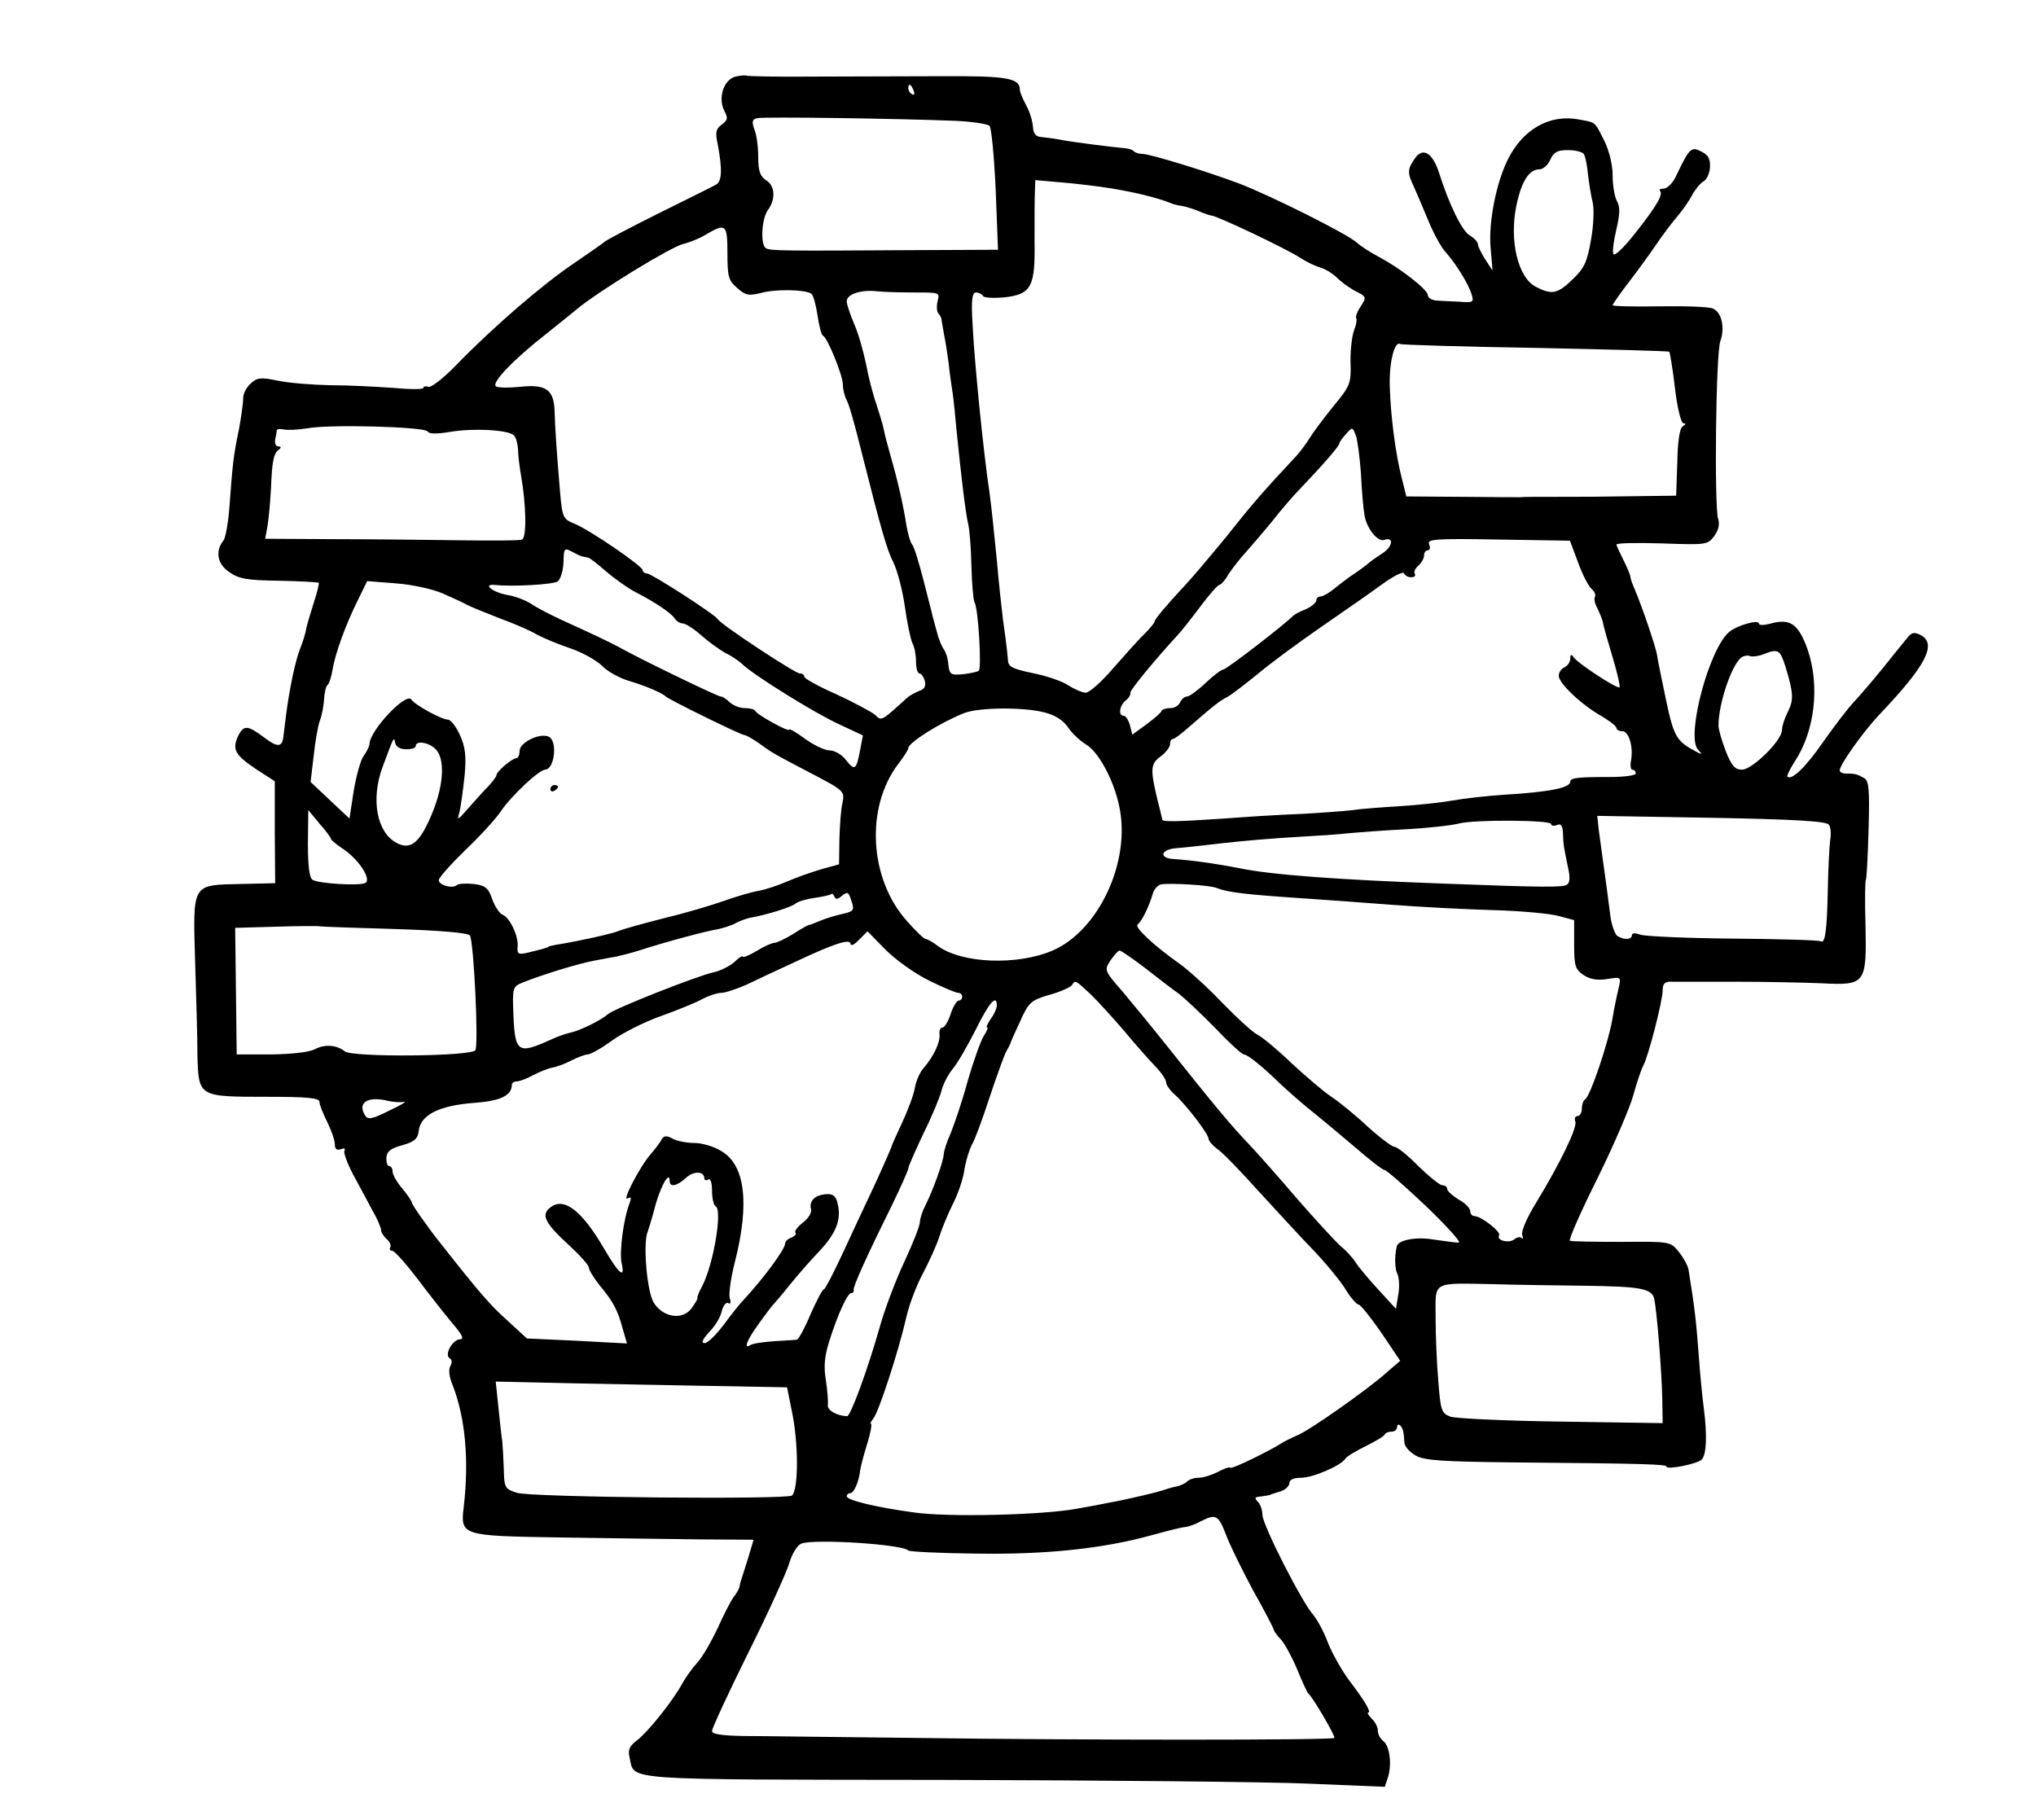 <?xml version="1.0" standalone="no"?>
<!DOCTYPE svg PUBLIC "-//W3C//DTD SVG 20010904//EN"
 "http://www.w3.org/TR/2001/REC-SVG-20010904/DTD/svg10.dtd">
<svg version="1.0" xmlns="http://www.w3.org/2000/svg"
 width="529pt" height="473pt" viewBox="0 0 529 473"
 preserveAspectRatio="xMidYMid meet">
<g transform="translate(0,473) scale(0.1,-0.1)"
fill="#000000" stroke="none">
<path d="M1911 4531 c-31 -8 -46 -56 -29 -89 10 -19 9 -24 -7 -36 -15 -11 -17
-20 -10 -52 12 -64 11 -96 -5 -104 -8 -5 -76 -38 -150 -75 -74 -37 -137 -70
-140 -74 -3 -3 -39 -28 -80 -56 -80 -54 -208 -164 -305 -264 -33 -34 -65 -59
-72 -56 -7 2 -13 1 -13 -3 0 -4 -35 -4 -77 0 -43 3 -117 7 -165 7 -48 1 -110
6 -137 12 -44 9 -53 8 -70 -8 -11 -10 -20 -27 -19 -38 0 -11 -5 -47 -11 -80
-14 -66 -17 -93 -25 -204 -3 -40 -10 -78 -15 -85 -22 -27 -17 -61 14 -82 25
-18 46 -22 130 -23 54 -1 101 -4 103 -5 2 -2 -4 -25 -12 -50 -8 -25 -17 -55
-20 -68 -2 -13 -9 -36 -16 -53 -13 -33 -28 -105 -37 -175 -3 -25 -6 -50 -7
-57 -4 -25 -16 -25 -50 1 -43 32 -53 33 -68 2 -15 -34 -7 -48 48 -85 l48 -31
0 -133 1 -132 -89 -2 c-128 -3 -125 4 -119 -201 3 -92 6 -202 6 -245 3 -107 3
-107 179 -107 106 0 138 -3 138 -13 0 -7 9 -30 20 -52 11 -22 20 -48 20 -58 0
-13 5 -17 16 -13 8 3 12 2 9 -4 -3 -5 7 -32 22 -61 15 -28 38 -70 50 -93 13
-22 23 -46 23 -52 0 -6 7 -17 15 -24 8 -7 12 -16 9 -21 -3 -5 -1 -9 5 -9 6 0
35 -33 65 -72 30 -40 71 -92 91 -116 25 -29 32 -42 21 -42 -20 0 -42 -40 -28
-49 7 -4 7 -12 2 -21 -5 -8 -3 -28 6 -49 33 -85 43 -194 29 -316 -9 -75 -7
-76 247 -80 122 -2 287 -4 364 -5 l142 -1 -14 -47 c-8 -26 -16 -51 -18 -57 -2
-5 -4 -14 -5 -20 -2 -5 -8 -17 -15 -25 -6 -8 -25 -44 -41 -80 -17 -36 -40 -76
-53 -90 -13 -14 -30 -38 -39 -54 -22 -42 -90 -128 -119 -149 -19 -15 -23 -24
-18 -45 14 -59 -34 -56 806 -57 425 -1 859 -5 964 -10 l192 -8 8 24 c11 34 5
82 -12 95 -8 6 -14 18 -14 27 0 9 -7 23 -16 31 -8 9 -13 16 -9 16 9 0 -10 32
-50 84 -19 26 -44 70 -55 98 -10 28 -28 60 -38 72 -29 32 -132 234 -132 260 0
12 -5 27 -12 34 -9 9 -8 12 5 13 9 1 20 3 25 4 4 2 17 6 30 10 12 4 22 14 22
21 0 9 11 14 30 14 31 0 103 31 115 49 3 6 27 20 53 33 26 13 49 26 50 31 2 4
10 7 18 7 8 0 14 5 14 12 0 6 3 8 8 4 7 -8 9 -13 11 -44 0 -10 13 -25 29 -34
22 -13 68 -16 252 -18 351 -3 400 -5 400 -11 0 -9 80 7 91 18 13 13 15 62 6
133 -4 30 -10 91 -13 135 -7 92 -10 122 -27 227 -2 10 -13 30 -25 45 -22 27
-22 27 -149 26 -71 0 -131 1 -134 3 -4 2 28 75 71 161 43 87 85 185 94 218 9
33 21 68 26 77 13 24 50 167 50 195 0 17 6 23 23 22 12 0 85 0 162 0 77 0 179
-2 227 -4 116 -6 118 -2 115 153 -2 62 -1 114 1 116 2 2 5 61 7 130 3 109 1
128 -13 135 -18 10 -24 11 -47 11 -8 0 -15 4 -15 8 0 15 60 99 102 144 122
128 152 185 108 208 -16 8 -23 7 -34 -7 -8 -10 -37 -45 -63 -78 -26 -32 -61
-73 -77 -90 -15 -16 -51 -63 -79 -103 -45 -65 -82 -101 -93 -90 -2 2 7 20 19
39 53 80 66 199 33 293 -24 66 -45 80 -98 65 -16 -4 -28 -4 -28 1 0 11 -57 -5
-77 -22 -52 -43 -112 -268 -82 -305 13 -14 12 -15 -6 -5 -49 26 -56 38 -76
132 -11 52 -22 106 -24 120 -4 22 -38 123 -59 172 -4 9 -9 22 -10 30 -1 7 -10
27 -19 45 -9 18 -17 35 -17 38 0 4 53 5 118 3 114 -4 119 -4 136 19 11 15 15
31 10 45 -10 34 -6 432 6 462 12 33 4 74 -19 84 -9 5 -71 7 -138 6 -68 -1
-123 0 -123 3 0 2 19 30 43 61 24 31 57 77 74 102 17 25 41 56 53 70 12 14 28
37 36 52 8 15 21 31 29 36 9 4 17 21 18 37 1 22 -4 32 -22 41 -27 14 -31 10
-66 -63 -8 -18 -23 -33 -32 -33 -9 0 -13 -3 -10 -6 9 -9 -8 -39 -66 -112 -29
-37 -53 -59 -55 -52 -3 7 1 36 8 65 9 39 10 57 1 73 -6 11 -11 41 -11 67 0 27
-9 63 -21 88 -27 53 -21 48 -69 57 -73 13 -142 -25 -181 -102 -31 -60 -52
-166 -46 -232 l5 -59 -19 29 c-10 16 -19 34 -19 39 0 6 -9 16 -21 23 -21 13
-53 79 -79 160 -17 55 -43 71 -64 40 -19 -27 -20 -37 -2 -74 7 -16 24 -55 37
-87 13 -32 33 -69 45 -82 26 -29 60 -83 68 -111 6 -19 3 -21 -31 -18 -21 1
-48 2 -60 3 -13 1 -23 7 -23 14 0 14 -71 70 -130 101 -19 10 -44 26 -55 36
-26 23 -222 121 -305 153 -85 32 -232 77 -251 77 -9 0 -19 3 -23 7 -3 4 -14 7
-24 8 -34 3 -138 16 -167 22 -16 3 -39 6 -50 7 -14 1 -20 9 -21 26 -1 14 -8
39 -17 55 -9 17 -17 35 -17 41 0 31 -31 37 -203 36 -94 0 -246 -1 -336 -1 -90
-1 -166 1 -170 2 -3 2 -17 1 -30 -2z m463 -37 c3 -8 2 -12 -4 -9 -6 3 -10 10
-10 16 0 14 7 11 14 -7z m109 -78 c43 -2 83 -8 88 -13 5 -5 12 -80 16 -165 l6
-157 -224 -1 c-327 -2 -368 -2 -379 5 -15 9 -11 77 5 99 21 28 19 64 -5 78
-15 10 -20 24 -20 60 0 26 -4 58 -10 72 -7 20 -6 26 8 29 17 4 367 -1 515 -7z
m1632 -86 c4 -6 9 -30 11 -54 3 -24 8 -56 12 -71 4 -15 3 -59 -4 -97 -10 -58
-17 -74 -47 -103 -40 -39 -55 -42 -97 -20 -46 24 -69 120 -50 211 13 63 33 94
60 94 9 0 22 11 28 25 9 20 19 25 46 25 19 0 38 -5 41 -10z m-1225 -90 c60
-10 114 -23 150 -37 8 -4 22 -7 30 -8 8 -1 28 -7 43 -13 16 -7 31 -12 34 -12
14 0 199 -88 233 -111 14 -9 36 -20 50 -24 14 -4 33 -16 43 -26 10 -10 31 -26
48 -35 30 -15 30 -16 14 -41 -9 -13 -14 -27 -11 -30 2 -3 0 -17 -6 -32 -5 -14
-10 -52 -9 -83 2 -54 -1 -61 -44 -113 -25 -31 -53 -68 -62 -83 -9 -15 -25 -36
-35 -47 -87 -93 -118 -129 -182 -210 -41 -50 -90 -108 -108 -127 -44 -47 -78
-87 -78 -93 0 -3 -12 -18 -27 -33 -16 -15 -52 -56 -82 -90 -29 -34 -61 -62
-70 -62 -9 0 -29 9 -45 19 -16 11 -58 25 -93 32 -52 11 -63 16 -64 33 -2 22
-3 35 -13 106 -3 25 -11 95 -16 155 -6 61 -14 139 -19 175 -16 105 -40 348
-44 438 -4 63 -1 82 9 82 7 0 15 -4 18 -9 3 -5 27 -6 53 -4 73 8 83 26 81 148
0 55 0 113 1 129 l1 28 68 -6 c37 -3 96 -10 132 -16z m-1000 -168 c0 -61 3
-71 25 -90 22 -20 31 -21 63 -13 37 10 112 9 130 -2 5 -4 12 -29 16 -56 4 -27
10 -51 14 -53 12 -5 52 -104 52 -127 0 -12 4 -29 9 -39 8 -16 17 -47 41 -142
50 -199 65 -250 81 -281 10 -20 24 -72 30 -115 6 -43 15 -86 20 -96 5 -9 9
-30 9 -47 0 -17 4 -31 9 -31 5 0 11 -9 14 -20 3 -13 -1 -21 -14 -25 -10 -4
-25 -12 -32 -18 -69 -63 -66 -61 -84 -44 -10 8 -55 32 -100 53 -46 20 -83 41
-83 45 0 5 -5 9 -12 9 -12 0 -205 127 -213 141 -8 13 -173 119 -184 119 -6 0
-11 4 -11 8 0 11 -138 105 -177 121 -30 12 -32 16 -38 84 -9 108 -13 168 -14
209 -2 55 -22 70 -88 63 -29 -3 -58 -3 -64 1 -14 8 44 69 131 137 36 29 70 56
77 62 51 44 245 163 278 171 17 4 44 15 60 25 51 30 55 26 55 -49z m489 -102
c62 0 63 0 57 -23 -3 -13 -2 -27 2 -31 4 -4 7 -11 8 -14 0 -4 4 -23 7 -42 4
-19 9 -53 12 -75 2 -22 7 -56 10 -75 3 -19 7 -62 10 -95 12 -121 24 -219 30
-244 4 -14 8 -64 9 -111 1 -47 5 -90 8 -95 10 -16 19 -173 11 -178 -4 -3 -23
-7 -42 -9 -31 -3 -34 0 -37 25 -1 16 -7 34 -12 40 -5 7 -13 26 -17 42 -5 17
-9 35 -11 40 -1 6 -12 48 -24 95 -12 47 -25 90 -30 95 -5 6 -11 28 -15 50 -8
53 -23 118 -41 180 -8 28 -16 59 -18 70 -2 11 -11 40 -19 65 -9 25 -21 72 -27
105 -7 33 -20 80 -31 104 -10 24 -19 50 -19 58 0 19 38 31 80 26 19 -2 64 -3
99 -3z m1611 -144 c189 -4 345 -8 347 -10 2 -2 9 -44 15 -95 6 -52 16 -91 22
-91 7 0 6 -3 -2 -8 -8 -5 -13 -39 -14 -94 l-3 -86 -80 -1 c-124 -2 -154 -2
-239 -2 -44 0 -82 0 -85 -1 -3 0 -72 0 -152 1 l-145 1 -12 48 c-16 62 -29 162
-31 238 -2 61 12 119 27 110 4 -2 162 -7 352 -10z m-2879 -217 c4 -7 24 -7 60
-1 60 10 149 5 164 -9 6 -6 10 -22 11 -37 0 -15 4 -46 8 -69 13 -74 15 -161 2
-165 -6 -3 -76 -3 -156 -2 -80 1 -227 3 -328 3 l-183 1 6 33 c3 17 7 61 9 97
3 74 7 92 21 102 6 5 6 8 -2 8 -6 0 -10 8 -8 18 2 9 4 20 4 24 1 3 9 4 19 2 9
-2 36 -1 60 3 59 11 305 4 313 -8z m2425 -109 c2 -41 6 -90 9 -107 5 -35 34
-72 52 -66 25 9 22 -17 -4 -34 -15 -10 -33 -22 -39 -28 -6 -5 -22 -17 -34 -25
-13 -8 -35 -25 -50 -37 -15 -13 -33 -23 -39 -23 -6 0 -11 -5 -11 -10 0 -6 -12
-16 -27 -23 -16 -6 -30 -14 -33 -17 -21 -22 -174 -140 -182 -140 -5 0 -26 -16
-46 -35 -20 -19 -42 -35 -48 -35 -7 0 -14 -7 -18 -15 -3 -8 -14 -15 -25 -15
-11 0 -21 -3 -23 -7 -1 -5 -19 -20 -39 -35 l-37 -27 -6 24 c-4 14 -11 25 -16
25 -15 0 -12 26 5 40 8 6 13 15 12 20 -2 6 66 88 123 150 8 8 34 41 58 73 23
31 46 57 50 57 4 0 15 12 24 28 10 15 30 41 45 57 15 17 46 53 68 80 22 28 55
67 75 87 59 62 100 109 100 116 0 3 8 14 17 24 17 19 17 19 26 -4 4 -12 10
-56 13 -98z m564 -231 c11 -31 27 -62 35 -69 8 -7 12 -16 9 -21 -3 -5 0 -18 6
-29 6 -12 13 -29 15 -38 1 -9 13 -50 25 -90 12 -40 20 -75 18 -78 -6 -5 -110
63 -120 79 -5 8 -8 6 -8 -4 0 -9 -7 -19 -15 -23 -8 -3 -15 -13 -15 -22 0 -20
61 -77 113 -106 20 -12 37 -25 37 -30 0 -4 7 -8 15 -8 17 0 29 -40 23 -75 -3
-14 -1 -25 3 -25 5 0 9 -4 9 -10 0 -5 -30 -9 -67 -9 -82 0 -103 -2 -103 -12 0
-16 -53 -27 -170 -34 -47 -3 -107 -10 -135 -15 -27 -5 -90 -12 -140 -15 -49
-3 -103 -7 -120 -10 -16 -2 -77 -7 -135 -10 -58 -2 -148 -8 -200 -12 -120 -8
-159 -9 -160 -3 -1 3 -5 23 -11 45 -21 86 -20 100 6 119 14 10 25 25 25 32 0
8 3 14 8 14 4 0 21 13 38 28 69 60 83 71 103 81 11 6 46 33 78 59 32 27 105
81 163 121 58 40 130 90 160 112 30 22 56 35 58 29 2 -5 10 -10 18 -10 9 0 13
4 10 9 -3 5 1 14 9 21 8 7 15 19 15 26 0 8 4 14 10 14 5 0 7 7 3 16 -5 13 15
15 180 12 l186 -3 21 -56z m-2587 15 c4 -1 10 -2 15 -3 4 0 25 -17 47 -36 22
-19 56 -43 75 -53 51 -26 94 -55 103 -69 4 -7 14 -13 21 -13 7 0 29 -14 47
-30 19 -17 48 -38 64 -47 17 -8 37 -22 45 -30 28 -27 185 -125 248 -154 l64
-30 -7 -37 c-10 -53 -14 -56 -37 -27 -10 14 -30 25 -42 25 -13 0 -42 14 -64
30 -23 17 -42 28 -42 24 0 -7 -84 39 -88 49 -2 4 -14 7 -27 7 -13 0 -30 7 -39
15 -8 8 -18 15 -23 15 -8 0 -188 87 -253 122 -38 21 -88 44 -165 79 -27 13
-61 30 -75 40 -14 9 -42 20 -62 23 -38 7 -66 29 -32 26 45 -5 150 1 163 9 7 5
14 27 15 49 1 37 2 39 21 29 11 -6 23 -12 28 -13z m-363 -96 c25 -11 54 -24
64 -30 10 -5 49 -21 85 -35 36 -13 80 -32 96 -42 17 -9 55 -25 85 -35 30 -10
67 -30 83 -45 15 -16 47 -33 70 -40 41 -12 87 -31 97 -41 8 -8 195 -100 204
-100 4 0 22 -10 39 -22 34 -25 36 -26 147 -84 72 -38 75 -41 69 -70 -4 -16 -7
-58 -8 -94 l-1 -66 -47 -13 c-27 -8 -66 -22 -89 -32 -23 -10 -56 -21 -74 -24
-18 -3 -58 -15 -89 -26 -31 -11 -101 -32 -156 -45 -55 -14 -109 -29 -120 -34
-18 -7 -103 -26 -160 -35 -11 -2 -20 -4 -20 -5 0 -2 -18 -7 -56 -16 -22 -5
-26 -3 -24 17 2 28 -21 75 -39 82 -8 3 -20 21 -27 40 -10 30 -18 36 -48 40
-20 2 -40 1 -44 -3 -12 -10 -47 0 -47 13 0 6 31 41 68 77 38 36 79 81 92 100
27 41 100 109 116 110 26 1 33 77 9 86 -24 10 -75 -16 -75 -37 0 -11 -4 -19
-8 -19 -11 0 -52 -35 -52 -44 0 -4 -10 -17 -22 -30 -13 -13 -36 -39 -52 -57
-27 -31 -29 -32 -22 -9 3 14 9 55 13 93 5 53 2 76 -12 107 -10 22 -24 40 -31
40 -17 0 -87 39 -95 52 -13 21 -108 -80 -109 -115 0 -6 -7 -20 -15 -31 -8 -10
-19 -51 -26 -91 l-11 -72 -50 47 -51 48 8 68 c4 37 11 78 16 91 5 13 10 38 11
56 1 18 5 34 9 37 4 3 10 21 13 40 7 42 34 117 67 183 l23 47 76 -6 c41 -3 95
-15 120 -26z m3489 -190 c21 -69 22 -87 6 -118 -8 -16 -15 -37 -15 -47 0 -27
-77 -103 -104 -103 -18 0 -27 10 -42 48 -10 26 -19 56 -19 67 0 56 34 158 60
177 6 4 16 6 22 3 7 -2 23 0 35 5 38 15 43 12 57 -32z m-1926 -119 c28 -7 49
-20 62 -39 10 -15 31 -35 46 -44 33 -19 73 -93 87 -161 31 -143 -53 -323 -173
-375 -91 -39 -234 -34 -297 11 -14 11 -29 19 -33 19 -4 0 -26 21 -48 46 -99
110 -109 296 -23 409 14 18 26 37 26 41 0 14 82 66 145 91 38 15 153 16 208 2z
m-1658 -96 c14 0 25 3 25 8 0 16 36 10 53 -9 28 -31 17 -116 -26 -200 -24 -47
-46 -59 -77 -42 -51 27 -67 113 -36 197 31 83 29 79 33 62 2 -10 14 -16 28
-16z m-195 -233 c0 -3 15 -15 33 -27 42 -29 74 -81 55 -88 -19 -7 -121 -1
-136 9 -8 5 -12 35 -12 94 l1 87 29 -35 c17 -19 30 -37 30 -40z m3892 37 c5
-7 6 -25 3 -42 -2 -16 -5 -74 -6 -129 -2 -103 -7 -139 -18 -132 -4 3 -106 6
-226 7 -121 1 -230 6 -242 10 -14 5 -23 5 -23 -1 0 -12 -20 -13 -38 -2 -6 5
-15 28 -18 53 -3 24 -7 55 -9 69 -8 59 -16 118 -21 153 l-4 37 297 -5 c217 -4
299 -9 305 -18z m-722 2 c0 -5 7 -6 15 -3 11 5 15 -1 16 -22 1 -32 2 -33 13
-88 6 -26 5 -40 -3 -45 -11 -7 -60 -7 -321 3 -276 10 -449 23 -530 40 -61 12
-126 21 -173 24 -37 3 -30 25 9 28 16 1 70 7 121 13 51 6 136 13 190 16 54 3
116 7 138 10 22 2 87 7 145 10 58 3 121 10 140 15 43 11 240 9 240 -1z m-870
-166 c31 -12 71 -17 235 -28 44 -3 143 -10 220 -16 77 -6 197 -12 267 -14 70
-2 145 -9 167 -15 l41 -11 0 -63 c0 -57 3 -65 25 -80 17 -11 36 -14 61 -10 36
6 36 5 30 -22 -4 -16 -12 -53 -17 -84 -11 -62 -57 -198 -70 -206 -5 -3 -9 -14
-9 -25 0 -10 -5 -19 -11 -19 -6 0 -9 -6 -6 -14 6 -15 -38 -106 -101 -210 -25
-40 -40 -76 -37 -85 3 -8 3 -12 -1 -8 -4 4 -13 2 -19 -3 -14 -12 -48 -3 -40
10 6 9 -47 50 -64 50 -6 0 -11 6 -11 13 0 7 -13 21 -30 30 -16 10 -30 22 -30
28 0 5 -6 9 -12 9 -7 0 -35 23 -63 50 -27 28 -55 50 -62 50 -6 0 -38 24 -70
53 -32 30 -75 65 -95 78 -21 14 -66 53 -102 86 -35 34 -75 67 -88 74 -13 6
-54 44 -93 84 -38 40 -89 86 -112 102 -69 49 -117 95 -107 101 11 8 30 48 39
79 3 12 13 23 22 25 23 4 125 -2 143 -9z m-974 -22 c17 14 19 12 28 -18 6 -18
2 -22 -26 -28 -18 -4 -44 -12 -58 -18 -14 -6 -27 -11 -30 -11 -3 -1 -21 -11
-41 -24 -20 -12 -41 -22 -47 -22 -6 0 -27 -9 -46 -21 -20 -12 -36 -18 -36 -15
0 4 -10 -2 -21 -13 -12 -11 -36 -23 -53 -27 -43 -9 -258 -94 -276 -109 -21
-18 -76 -44 -97 -48 -10 -2 -34 -10 -53 -19 -84 -38 -92 -33 -96 64 -3 72 -2
74 24 85 53 21 144 49 187 57 17 3 41 8 55 10 14 3 41 10 60 16 71 23 176 51
203 55 15 3 37 10 48 16 11 6 28 12 37 14 46 8 108 28 119 37 7 6 30 12 50 15
21 3 40 7 43 10 2 2 6 -1 8 -7 3 -8 8 -7 18 1z m-1161 -85 c124 -4 191 -10
196 -17 10 -16 23 -285 14 -298 -10 -16 -318 -19 -339 -3 -21 17 -53 19 -77 6
-15 -8 -58 -13 -114 -14 l-90 0 -2 165 -2 164 107 3 c59 2 109 2 112 1 3 -1
91 -4 195 -7z m1389 -134 c36 -18 70 -32 76 -32 5 0 10 -4 10 -10 0 -5 -4 -10
-9 -10 -5 0 -15 -16 -21 -35 -6 -19 -16 -35 -21 -35 -6 0 -9 -8 -8 -17 3 -20
-15 -58 -41 -88 -10 -11 -20 -34 -23 -52 -3 -18 -18 -58 -33 -90 -15 -32 -28
-61 -28 -64 -1 -3 -20 -47 -43 -97 -24 -51 -62 -132 -85 -182 -23 -49 -44 -90
-47 -90 -4 0 -19 -29 -35 -65 -15 -36 -31 -65 -35 -66 -3 -1 -29 -2 -58 -4
-29 -2 -57 -6 -63 -10 -19 -12 -10 12 22 56 17 24 34 46 37 49 3 3 22 25 42
50 20 25 55 65 78 89 44 47 58 83 47 125 -4 18 -12 24 -29 23 -29 -2 -45 -17
-40 -38 3 -9 -6 -25 -21 -36 -14 -11 -23 -23 -19 -26 3 -4 -2 -9 -11 -13 -9
-3 -16 -10 -16 -15 0 -15 -56 -91 -110 -149 -8 -8 -31 -37 -50 -63 -19 -25
-41 -47 -49 -47 -10 0 -6 9 11 28 15 15 30 39 33 54 4 16 12 25 17 22 6 -4 8
1 4 13 -3 11 3 54 14 96 38 151 26 250 -36 286 -19 12 -51 21 -70 21 -20 0
-45 5 -56 11 -16 9 -23 8 -29 -2 -4 -8 -17 -25 -29 -39 -28 -32 -76 -125 -59
-114 9 5 10 2 5 -12 -16 -40 -27 -127 -21 -156 10 -42 -6 -30 -44 35 -58 100
-104 136 -139 111 -28 -20 -18 -41 49 -102 27 -25 49 -50 49 -56 0 -6 13 -27
28 -46 36 -43 47 -65 60 -113 l11 -38 -130 7 -130 6 -51 47 c-43 38 -74 74
-170 196 -34 42 -78 105 -78 110 0 4 -11 20 -25 37 -14 16 -25 36 -25 44 0 8
-4 14 -9 14 -4 0 -8 10 -7 22 1 16 11 24 41 32 32 9 41 17 43 38 5 41 53 65
142 72 71 5 100 19 100 48 0 4 6 8 13 8 6 0 26 7 42 16 17 9 40 18 51 20 12 2
35 11 50 19 16 8 35 15 41 15 7 0 36 16 63 36 28 20 85 49 128 64 42 15 91 35
107 44 17 9 39 16 49 16 10 0 40 10 65 21 25 12 82 39 126 59 104 49 145 62
145 47 0 -6 10 -2 22 11 l22 22 47 -48 c26 -26 76 -62 113 -80z m562 32 c32
-25 72 -56 88 -67 15 -12 58 -52 94 -89 36 -38 69 -68 74 -68 9 0 47 -30 93
-75 17 -16 51 -46 74 -65 24 -19 77 -63 117 -97 40 -35 76 -63 81 -63 5 0 54
-43 109 -95 54 -52 92 -94 84 -94 -8 0 -37 4 -65 8 -45 8 -93 -1 -96 -18 -6
-27 -5 -59 2 -72 4 -9 6 -33 2 -53 l-6 -37 -44 48 c-25 27 -52 59 -61 73 -9
14 -27 33 -40 43 -12 11 -62 65 -110 120 -48 56 -106 122 -130 147 -43 45 -89
100 -213 256 -35 44 -86 106 -112 137 -48 55 -48 56 -32 81 10 14 20 26 24 26
4 0 34 -21 67 -46z m-144 -66 c19 -18 59 -62 89 -97 30 -36 66 -77 82 -93 15
-16 27 -34 27 -41 0 -6 10 -21 23 -32 30 -27 87 -102 87 -114 0 -5 10 -17 22
-26 13 -8 60 -57 106 -108 46 -50 109 -119 141 -152 32 -33 70 -79 85 -102 14
-24 31 -43 36 -43 5 0 31 -33 59 -73 l49 -73 -37 -32 c-48 -43 -200 -150 -231
-162 -14 -6 -32 -15 -40 -20 -31 -20 -129 -68 -133 -64 -2 3 -17 -2 -33 -11
-16 -8 -38 -15 -50 -15 -11 0 -24 -4 -30 -10 -5 -5 -18 -11 -29 -13 -11 -2
-27 -7 -35 -10 -15 -5 -90 -23 -140 -32 -14 -3 -50 -10 -80 -15 -88 -17 -339
-23 -426 -10 -102 14 -174 32 -174 42 0 4 4 8 9 8 10 0 23 31 26 60 1 8 9 39
18 68 9 28 13 52 10 52 -3 0 0 6 6 14 14 16 66 176 86 264 8 35 28 86 44 115
15 29 34 70 41 92 7 22 23 61 36 87 13 25 27 66 30 90 4 24 13 52 19 63 7 11
27 65 45 120 18 55 38 109 43 120 6 11 12 22 13 25 0 3 12 29 25 57 22 49 28
54 76 68 29 8 55 20 58 25 9 14 8 14 47 -22z m-242 -31 c0 -7 -7 -23 -16 -35
-8 -12 -13 -22 -9 -22 3 0 -1 -10 -9 -22 -8 -13 -27 -66 -42 -118 -14 -52 -35
-113 -44 -135 -10 -22 -18 -47 -18 -55 -1 -18 -27 -91 -47 -131 -8 -15 -15
-36 -15 -45 0 -9 -18 -55 -40 -102 -22 -47 -52 -125 -65 -173 -30 -106 -75
-229 -84 -229 -26 1 -52 15 -50 29 1 9 -1 37 -5 64 -6 34 -4 61 8 100 23 73
48 127 58 127 4 0 7 3 6 8 -2 8 32 84 98 217 24 50 44 94 44 99 0 5 18 45 39
90 22 44 43 95 47 111 4 17 17 42 29 57 13 15 39 61 60 102 35 71 55 94 55 63z
m-1540 -250 c8 1 -9 -9 -39 -23 -43 -22 -55 -24 -62 -13 -22 34 7 52 61 38 14
-3 32 -4 40 -2z m780 -199 c0 -5 5 -6 10 -3 6 4 10 -8 10 -29 0 -19 4 -38 10
-41 17 -11 -6 -149 -35 -206 -9 -16 -14 -30 -13 -31 2 -2 -5 -13 -14 -26 -23
-34 -76 -26 -100 14 -17 29 -28 154 -15 184 3 8 13 41 21 72 15 51 36 86 36
59 0 -17 19 -13 42 8 20 19 48 18 48 -1z m2289 -279 c143 -2 173 -7 179 -34 7
-31 20 -194 21 -262 l1 -61 -264 4 c-145 2 -275 8 -288 13 -23 9 -25 16 -31
93 -4 45 -7 120 -7 165 0 96 -12 89 155 86 61 -2 166 -3 234 -4z m-2229 -261
l155 -3 12 -60 c18 -83 18 -204 1 -221 -12 -11 -680 -5 -715 7 -31 10 -33 13
-34 62 -1 29 -3 61 -4 72 -2 11 -6 50 -10 88 l-7 67 223 -5 c123 -2 294 -6
379 -7z m1295 -385 c10 -27 42 -92 71 -146 30 -53 54 -100 54 -103 0 -2 8 -14
18 -24 10 -11 29 -46 42 -77 13 -32 26 -60 29 -63 12 -10 72 -113 68 -116 -5
-6 -662 -6 -1087 0 -201 2 -402 5 -447 5 -59 1 -83 5 -83 13 0 7 42 98 94 203
52 104 100 210 107 234 7 24 21 46 31 50 35 13 265 -2 278 -18 3 -3 82 -7 175
-8 183 -3 332 13 458 48 40 11 79 21 87 21 8 1 26 7 40 15 39 20 46 16 65 -34z"/>
<path d="M1430 2679 c0 -5 5 -7 10 -4 6 3 10 8 10 11 0 2 -4 4 -10 4 -5 0 -10
-5 -10 -11z"/>
</g>
</svg>
